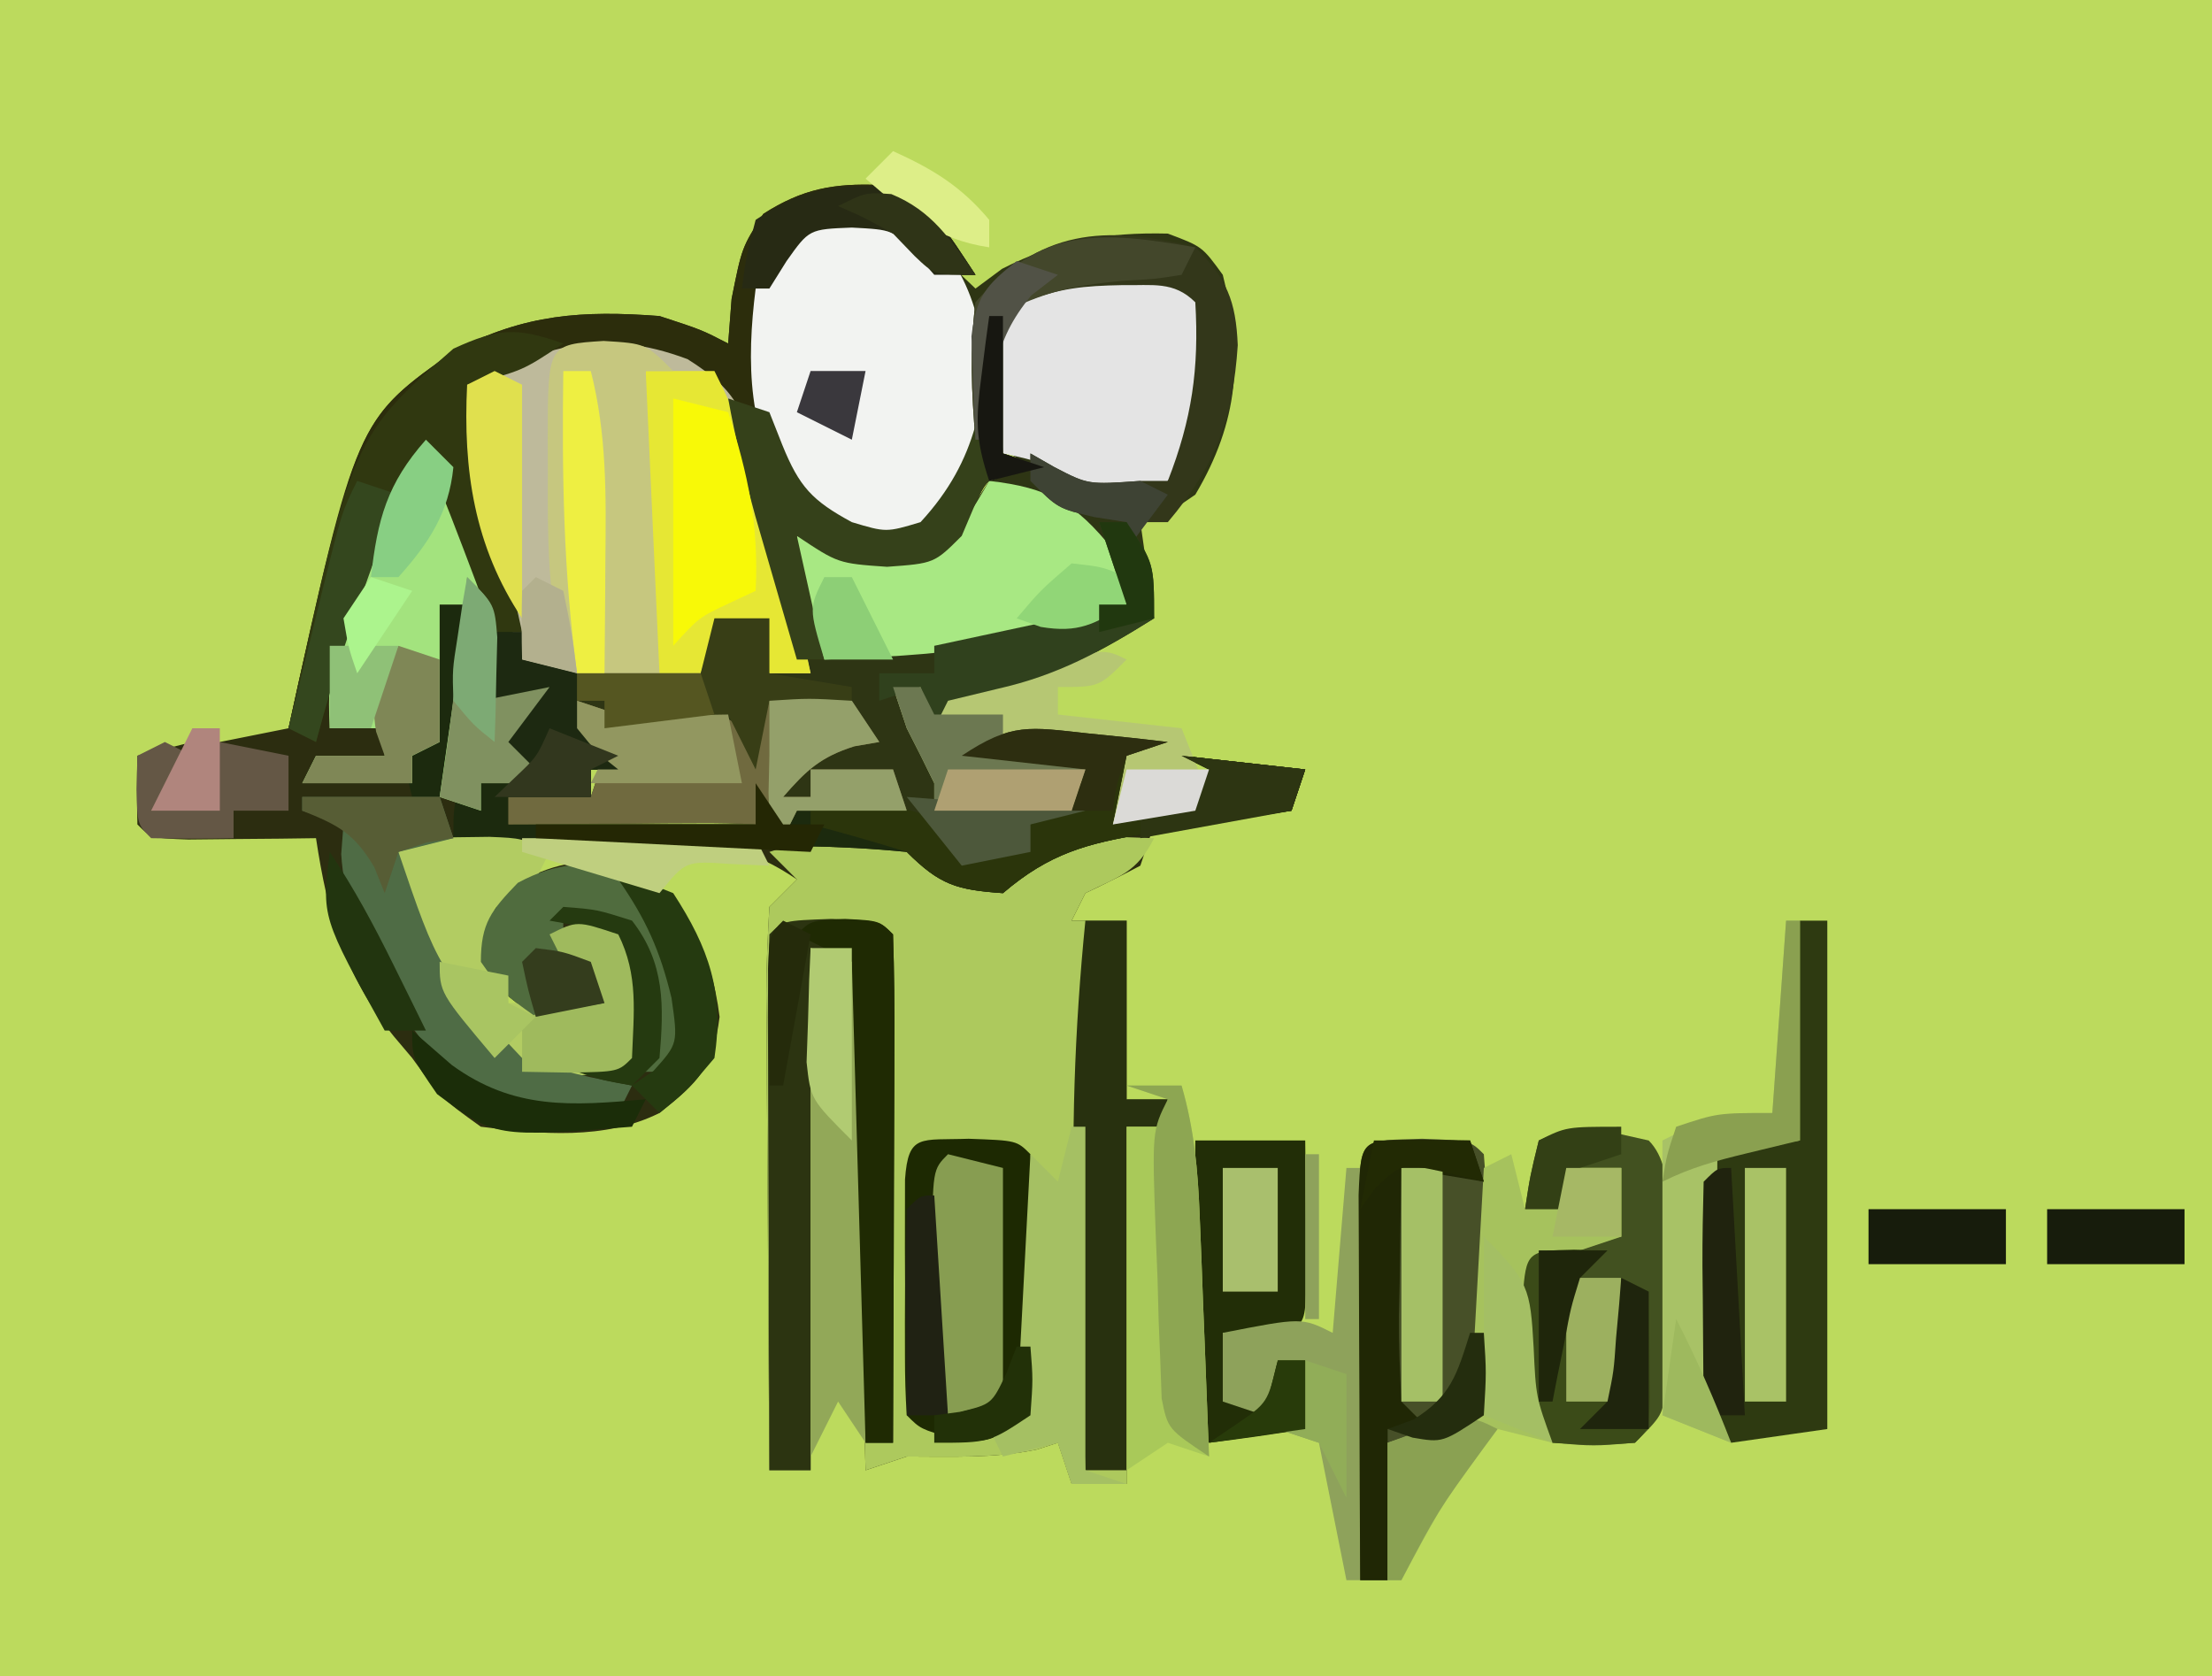 <svg id="svg" version="1.1" xmlns="http://www.w3.org/2000/svg" style="display: block;" viewBox="0 0 161 122"><path d="M0 0 C53.13 0 106.26 0 161 0 C161 40.26 161 80.52 161 122 C107.87 122 54.74 122 0 122 C0 81.74 0 41.48 0 0 Z " transform="translate(0,0)" style="fill: #BCDA5D;"/><path d="M0 0 C3.612 0.987 4.954 3.512 6.973 6.539 C5.983 6.539 4.993 6.539 3.973 6.539 C3.54 6.044 3.106 5.549 2.66 5.039 C0.967 3.258 0.967 3.258 -2.027 3.102 C-5.016 3.288 -5.016 3.288 -6.902 4.977 C-8.965 9.676 -8.554 14.519 -7.277 19.414 C-5.792 21.94 -4.606 23.139 -2.027 24.539 C0.473 25.289 0.473 25.289 2.973 24.539 C7.188 19.972 7.708 15.489 7.973 9.539 C8.303 9.539 8.633 9.539 8.973 9.539 C8.973 12.839 8.973 16.139 8.973 19.539 C9.963 19.869 10.953 20.199 11.973 20.539 C11.354 20.622 10.735 20.704 10.098 20.789 C7.809 21.339 7.809 21.339 6.848 23.477 C6.415 24.497 6.415 24.497 5.973 25.539 C3.973 27.539 3.973 27.539 0.535 27.789 C-3.027 27.539 -3.027 27.539 -6.027 25.539 C-5.367 28.509 -4.707 31.479 -4.027 34.539 C-4.687 34.539 -5.347 34.539 -6.027 34.539 C-6.426 33.128 -6.426 33.128 -6.832 31.688 C-7.185 30.442 -7.538 29.197 -7.902 27.914 C-8.25 26.684 -8.598 25.455 -8.957 24.188 C-10.324 17.863 -10.324 17.863 -14.09 13.102 C-19.52 12.062 -24.733 13.187 -30.027 14.539 C-29.739 15.731 -29.45 16.924 -29.152 18.152 C-28.777 19.719 -28.402 21.285 -28.027 22.852 C-27.837 23.637 -27.646 24.423 -27.449 25.232 C-27.179 26.368 -27.179 26.368 -26.902 27.527 C-26.735 28.224 -26.567 28.92 -26.395 29.638 C-26.027 31.539 -26.027 31.539 -26.027 34.539 C-24.707 34.869 -23.387 35.199 -22.027 35.539 C-22.027 36.859 -22.027 38.179 -22.027 39.539 C-20.611 41.29 -20.611 41.29 -19.027 42.539 C-19.687 42.539 -20.347 42.539 -21.027 42.539 C-21.027 43.199 -21.027 43.859 -21.027 44.539 C-23.007 44.539 -24.987 44.539 -27.027 44.539 C-27.027 45.199 -27.027 45.859 -27.027 46.539 C-21.087 46.539 -15.147 46.539 -9.027 46.539 C-8.697 45.549 -8.367 44.559 -8.027 43.539 C-7.697 44.529 -7.367 45.519 -7.027 46.539 C-6.697 46.209 -6.367 45.879 -6.027 45.539 C-4.066 45.336 -4.066 45.336 -1.652 45.289 C-0.861 45.263 -0.069 45.237 0.746 45.211 C3.478 45.614 4.146 46.557 5.973 48.539 C8.598 48.79 8.598 48.79 10.973 48.539 C10.973 47.879 10.973 47.219 10.973 46.539 C11.963 46.209 12.953 45.879 13.973 45.539 C14.303 44.549 14.633 43.559 14.973 42.539 C12.003 42.209 9.033 41.879 5.973 41.539 C9.617 39.11 10.902 39.456 15.16 39.914 C16.247 40.025 17.334 40.136 18.453 40.25 C19.7 40.393 19.7 40.393 20.973 40.539 C19.488 41.034 19.488 41.034 17.973 41.539 C17.643 43.189 17.313 44.839 16.973 46.539 C18.993 45.937 20.994 45.266 22.973 44.539 C23.468 43.549 23.468 43.549 23.973 42.539 C23.313 42.209 22.653 41.879 21.973 41.539 C24.943 41.869 27.913 42.199 30.973 42.539 C30.643 43.529 30.313 44.519 29.973 45.539 C25.023 46.034 25.023 46.034 19.973 46.539 C19.643 47.529 19.313 48.519 18.973 49.539 C17.656 50.238 16.322 50.906 14.973 51.539 C14.478 52.529 14.478 52.529 13.973 53.539 C15.293 53.539 16.613 53.539 17.973 53.539 C17.973 57.829 17.973 62.119 17.973 66.539 C18.963 66.539 19.953 66.539 20.973 66.539 C20.973 67.199 20.973 67.859 20.973 68.539 C19.983 68.539 18.993 68.539 17.973 68.539 C17.973 77.119 17.973 85.699 17.973 94.539 C16.653 94.539 15.333 94.539 13.973 94.539 C13.643 93.549 13.313 92.559 12.973 91.539 C12.457 91.704 11.941 91.869 11.41 92.039 C8.247 92.688 5.196 92.539 1.973 92.539 C0.983 92.869 -0.007 93.199 -1.027 93.539 C-1.357 81.329 -1.687 69.119 -2.027 56.539 C-3.017 56.209 -4.007 55.879 -5.027 55.539 C-5.027 68.079 -5.027 80.619 -5.027 93.539 C-6.017 93.539 -7.007 93.539 -8.027 93.539 C-8.077 87.737 -8.113 81.934 -8.137 76.132 C-8.147 74.157 -8.161 72.182 -8.178 70.207 C-8.202 67.372 -8.214 64.538 -8.223 61.703 C-8.233 60.817 -8.243 59.93 -8.254 59.017 C-8.254 56.856 -8.15 54.696 -8.027 52.539 C-7.367 51.879 -6.707 51.219 -6.027 50.539 C-9.521 48.21 -10.887 48.304 -15.008 48.344 C-16.171 48.35 -17.335 48.357 -18.533 48.363 C-19.748 48.38 -20.963 48.397 -22.215 48.414 C-24.055 48.428 -24.055 48.428 -25.932 48.441 C-28.964 48.465 -31.995 48.498 -35.027 48.539 C-34.415 50.143 -33.795 51.744 -33.172 53.344 C-32.655 54.682 -32.655 54.682 -32.128 56.046 C-30.629 59.441 -29.074 61.413 -26.027 63.539 C-22.317 63.957 -22.317 63.957 -19.027 63.539 C-18.758 58.889 -18.758 58.889 -20.027 54.539 C-21.347 54.539 -22.667 54.539 -24.027 54.539 C-23.037 55.199 -22.047 55.859 -21.027 56.539 C-20.697 57.529 -20.367 58.519 -20.027 59.539 C-22.277 60.289 -22.277 60.289 -25.027 60.539 C-27.402 58.852 -27.402 58.852 -29.027 56.539 C-29.027 53.729 -28.278 52.799 -26.34 50.789 C-23.293 49.142 -21.446 49.041 -18.027 49.539 C-14.086 52.604 -12.267 55.62 -11.652 60.539 C-12.114 64.231 -13.161 65.263 -16.027 67.539 C-19.992 69.522 -24.715 69.084 -29.027 68.539 C-31.902 66.477 -31.902 66.477 -34.027 63.539 C-34.687 62.76 -34.687 62.76 -35.359 61.965 C-38.968 57.504 -40.174 53.158 -41.027 47.539 C-42.309 47.556 -42.309 47.556 -43.617 47.574 C-44.722 47.583 -45.827 47.592 -46.965 47.602 C-48.067 47.613 -49.169 47.625 -50.305 47.637 C-53.027 47.539 -53.027 47.539 -54.027 46.539 C-54.068 44.873 -54.07 43.205 -54.027 41.539 C-52.047 41.044 -52.047 41.044 -50.027 40.539 C-51.017 42.189 -52.007 43.839 -53.027 45.539 C-51.047 45.044 -51.047 45.044 -49.027 44.539 C-48.697 43.219 -48.367 41.899 -48.027 40.539 C-45.552 40.044 -45.552 40.044 -43.027 39.539 C-42.797 38.488 -42.566 37.438 -42.328 36.355 C-37.896 16.956 -37.896 16.956 -30.902 12.039 C-25.833 9.394 -21.638 9.117 -16.027 9.539 C-12.965 10.539 -12.965 10.539 -11.027 11.539 C-10.945 10.467 -10.862 9.394 -10.777 8.289 C-10.027 4.539 -10.027 4.539 -8.465 2.102 C-5.639 0.29 -3.355 -0.138 0 0 Z M12.973 88.539 C13.973 90.539 13.973 90.539 13.973 90.539 Z " transform="translate(64.027,13.461)" style="fill: #2C2D10;"/><path d="M0 0 C4.253 0.851 6.006 2.654 9.125 5.625 C9.764 5.151 10.404 4.676 11.062 4.188 C15.059 2.148 18.649 1.516 23.125 1.625 C25.625 2.562 25.625 2.562 27.125 4.625 C28.634 10.56 28.294 15.284 25.125 20.625 C22.938 22.125 22.938 22.125 21.125 22.625 C21.62 26.09 21.62 26.09 22.125 29.625 C18.338 31.992 15.122 33.771 10.75 34.75 C9.554 35.039 8.357 35.328 7.125 35.625 C6.63 36.615 6.63 36.615 6.125 37.625 C5.795 36.635 5.465 35.645 5.125 34.625 C4.465 34.625 3.805 34.625 3.125 34.625 C4.88 37.807 4.88 37.807 7.125 40.625 C8.785 40.989 10.452 41.325 12.125 41.625 C12.125 41.955 12.125 42.285 12.125 42.625 C13.775 42.955 15.425 43.285 17.125 43.625 C15.145 44.12 15.145 44.12 13.125 44.625 C13.125 45.285 13.125 45.945 13.125 46.625 C10.812 47.312 10.812 47.312 8.125 47.625 C7.671 47.151 7.218 46.676 6.75 46.188 C4.65 44.168 3.305 44.145 0.438 43.938 C-0.371 43.872 -1.179 43.806 -2.012 43.738 C-2.627 43.701 -3.241 43.664 -3.875 43.625 C-4.205 44.285 -4.535 44.945 -4.875 45.625 C-5.535 45.295 -6.195 44.965 -6.875 44.625 C-8.25 44.542 -9.63 44.518 -11.008 44.527 C-11.813 44.531 -12.619 44.534 -13.449 44.537 C-14.291 44.545 -15.133 44.554 -16 44.562 C-17.274 44.569 -17.274 44.569 -18.574 44.576 C-20.675 44.588 -22.775 44.606 -24.875 44.625 C-24.875 43.965 -24.875 43.305 -24.875 42.625 C-22.895 42.625 -20.915 42.625 -18.875 42.625 C-18.545 41.635 -18.215 40.645 -17.875 39.625 C-18.865 38.965 -19.855 38.305 -20.875 37.625 C-20.545 36.305 -20.215 34.985 -19.875 33.625 C-21.195 33.295 -22.515 32.965 -23.875 32.625 C-24.552 30.42 -25.216 28.211 -25.875 26 C-26.246 24.77 -26.617 23.54 -27 22.273 C-27.812 18.887 -28.045 16.086 -27.875 12.625 C-23.335 10.446 -20.01 8.969 -14.875 9.625 C-11.05 11.051 -9.285 11.795 -7.449 15.516 C-7.01 17.179 -7.01 17.179 -6.562 18.875 C-6.252 20.029 -5.941 21.182 -5.621 22.371 C-4.834 25.805 -4.201 29.12 -3.875 32.625 C-3.545 32.295 -3.215 31.965 -2.875 31.625 C-2.977 29.711 -2.977 29.711 -3.312 27.562 C-3.498 26.263 -3.684 24.964 -3.875 23.625 C-2.885 23.955 -1.895 24.285 -0.875 24.625 C2.583 25.125 2.583 25.125 6.125 24.625 C8.414 22.264 8.414 22.264 10.125 19.625 C11.115 19.295 12.105 18.965 13.125 18.625 C12.135 17.965 11.145 17.305 10.125 16.625 C9.166 18.079 9.166 18.079 8.188 19.562 C6.125 22.625 6.125 22.625 5.125 23.625 C1.291 23.408 -1.16 23.17 -4.25 20.812 C-7.509 16.425 -7.543 10.913 -6.875 5.625 C-4.956 2.009 -4.012 0.872 0 0 Z " transform="translate(61.875,15.375)" style="fill: #2E3514;"/><path d="M0 0 C1.343 0.987 2.677 1.986 4 3 C7.37 2.759 8.588 2.412 11 0 C14.625 -0.125 14.625 -0.125 18 0 C16.736 2.528 15.472 2.764 13 4 C12.67 4.66 12.34 5.32 12 6 C13.32 6 14.64 6 16 6 C16 10.29 16 14.58 16 19 C16.99 19 17.98 19 19 19 C19 19.66 19 20.32 19 21 C18.01 21 17.02 21 16 21 C16 29.58 16 38.16 16 47 C14.68 47 13.36 47 12 47 C11.67 46.01 11.34 45.02 11 44 C10.227 44.248 10.227 44.248 9.438 44.5 C6.274 45.149 3.223 45 0 45 C-1.485 45.495 -1.485 45.495 -3 46 C-3.33 33.79 -3.66 21.58 -4 9 C-4.99 8.67 -5.98 8.34 -7 8 C-7 20.54 -7 33.08 -7 46 C-7.99 46 -8.98 46 -10 46 C-10.049 40.198 -10.086 34.395 -10.11 28.593 C-10.12 26.618 -10.134 24.643 -10.151 22.668 C-10.175 19.833 -10.186 16.999 -10.195 14.164 C-10.206 13.278 -10.216 12.391 -10.227 11.478 C-10.227 9.317 -10.123 7.157 -10 5 C-9.34 4.34 -8.68 3.68 -8 3 C-8.66 2.34 -9.32 1.68 -10 1 C-6.435 -0.188 -3.744 -0.263 0 0 Z M11 41 C12 43 12 43 12 43 Z " transform="translate(66,61)" style="fill: #ADC95D;"/><path d="M0 0 C3.612 0.987 4.954 3.512 6.973 6.539 C5.983 6.539 4.993 6.539 3.973 6.539 C3.54 6.044 3.106 5.549 2.66 5.039 C0.967 3.258 0.967 3.258 -2.027 3.102 C-5.016 3.288 -5.016 3.288 -6.902 4.977 C-8.965 9.676 -8.554 14.519 -7.277 19.414 C-5.792 21.94 -4.606 23.139 -2.027 24.539 C0.473 25.289 0.473 25.289 2.973 24.539 C7.188 19.972 7.708 15.489 7.973 9.539 C8.303 9.539 8.633 9.539 8.973 9.539 C8.973 12.839 8.973 16.139 8.973 19.539 C9.963 19.869 10.953 20.199 11.973 20.539 C11.045 20.663 11.045 20.663 10.098 20.789 C7.809 21.339 7.809 21.339 6.848 23.477 C6.415 24.497 6.415 24.497 5.973 25.539 C3.973 27.539 3.973 27.539 0.535 27.789 C-3.027 27.539 -3.027 27.539 -6.027 25.539 C-5.367 28.509 -4.707 31.479 -4.027 34.539 C-4.687 34.539 -5.347 34.539 -6.027 34.539 C-6.426 33.128 -6.426 33.128 -6.832 31.688 C-7.185 30.442 -7.538 29.197 -7.902 27.914 C-8.25 26.684 -8.598 25.455 -8.957 24.188 C-10.324 17.863 -10.324 17.863 -14.09 13.102 C-19.52 12.062 -24.733 13.187 -30.027 14.539 C-29.739 15.731 -29.45 16.924 -29.152 18.152 C-28.777 19.719 -28.402 21.285 -28.027 22.852 C-27.837 23.637 -27.646 24.423 -27.449 25.232 C-27.269 25.99 -27.088 26.747 -26.902 27.527 C-26.735 28.224 -26.567 28.92 -26.395 29.638 C-26.027 31.539 -26.027 31.539 -26.027 34.539 C-24.707 34.869 -23.387 35.199 -22.027 35.539 C-22.027 36.859 -22.027 38.179 -22.027 39.539 C-20.611 41.29 -20.611 41.29 -19.027 42.539 C-19.687 42.539 -20.347 42.539 -21.027 42.539 C-21.027 43.199 -21.027 43.859 -21.027 44.539 C-23.007 44.539 -24.987 44.539 -27.027 44.539 C-27.027 45.199 -27.027 45.859 -27.027 46.539 C-21.087 46.539 -15.147 46.539 -9.027 46.539 C-8.697 45.549 -8.367 44.559 -8.027 43.539 C-7.697 44.529 -7.367 45.519 -7.027 46.539 C-6.697 46.209 -6.367 45.879 -6.027 45.539 C-4.066 45.336 -4.066 45.336 -1.652 45.289 C-0.861 45.263 -0.069 45.237 0.746 45.211 C3.478 45.614 4.146 46.557 5.973 48.539 C8.598 48.79 8.598 48.79 10.973 48.539 C10.973 47.879 10.973 47.219 10.973 46.539 C11.963 46.209 12.953 45.879 13.973 45.539 C14.303 44.549 14.633 43.559 14.973 42.539 C12.003 42.209 9.033 41.879 5.973 41.539 C9.617 39.11 10.902 39.456 15.16 39.914 C16.247 40.025 17.334 40.136 18.453 40.25 C19.285 40.345 20.116 40.441 20.973 40.539 C19.983 40.869 18.993 41.199 17.973 41.539 C17.643 43.189 17.313 44.839 16.973 46.539 C18.993 45.937 20.994 45.266 22.973 44.539 C23.468 43.549 23.468 43.549 23.973 42.539 C23.313 42.209 22.653 41.879 21.973 41.539 C24.943 41.869 27.913 42.199 30.973 42.539 C30.643 43.529 30.313 44.519 29.973 45.539 C28.792 45.721 27.611 45.903 26.395 46.09 C24.837 46.343 23.28 46.597 21.723 46.852 C20.557 47.028 20.557 47.028 19.367 47.209 C15.067 47.926 12.359 48.643 8.973 51.539 C5.602 51.298 4.385 50.951 1.973 48.539 C-0.531 48.294 -2.933 48.166 -5.441 48.125 C-6.536 48.096 -6.536 48.096 -7.652 48.066 C-9.986 48.006 -12.319 47.96 -14.652 47.914 C-16.233 47.876 -17.814 47.837 -19.395 47.797 C-23.272 47.701 -27.149 47.617 -31.027 47.539 C-31.027 44.539 -31.027 44.539 -29.027 41.539 C-29.027 42.199 -29.027 42.859 -29.027 43.539 C-27.047 43.044 -27.047 43.044 -25.027 42.539 C-25.687 41.879 -26.347 41.219 -27.027 40.539 C-26.037 39.219 -25.047 37.899 -24.027 36.539 C-26.502 37.034 -26.502 37.034 -29.027 37.539 C-28.935 36.116 -28.935 36.116 -28.84 34.664 C-28.809 29.696 -30.452 25.201 -32.027 20.539 C-32.687 20.539 -33.347 20.539 -34.027 20.539 C-37.947 30.399 -37.947 30.399 -41.027 40.539 C-41.687 40.209 -42.347 39.879 -43.027 39.539 C-38.099 17.098 -38.099 17.098 -30.902 12.039 C-25.833 9.394 -21.638 9.117 -16.027 9.539 C-12.965 10.539 -12.965 10.539 -11.027 11.539 C-10.945 10.467 -10.862 9.394 -10.777 8.289 C-10.027 4.539 -10.027 4.539 -8.465 2.102 C-5.639 0.29 -3.355 -0.138 0 0 Z M-32.027 30.539 C-31.367 30.539 -30.707 30.539 -30.027 30.539 C-29.973 32.122 -29.934 33.706 -29.902 35.289 C-29.879 36.171 -29.856 37.053 -29.832 37.961 C-30.036 40.653 -30.662 42.238 -32.027 44.539 C-32.687 44.539 -33.347 44.539 -34.027 44.539 C-34.357 43.219 -34.687 41.899 -35.027 40.539 C-34.037 40.539 -33.047 40.539 -32.027 40.539 C-32.027 38.559 -32.027 36.579 -32.027 34.539 C-32.687 34.209 -33.347 33.879 -34.027 33.539 C-33.367 32.549 -32.707 31.559 -32.027 30.539 Z " transform="translate(64.027,13.461)" style="fill: #2C2D0C;"/><path d="M0 0 C3.721 2.345 4.124 3.852 5.207 8.051 C5.671 9.779 5.671 9.779 6.145 11.543 C6.413 12.639 6.681 13.734 6.957 14.863 C7.297 16.167 7.297 16.167 7.645 17.496 C8.105 19.279 8.535 21.07 8.957 22.863 C7.967 22.863 6.977 22.863 5.957 22.863 C5.297 21.873 4.637 20.883 3.957 19.863 C3.297 19.863 2.637 19.863 1.957 19.863 C1.627 20.853 1.297 21.843 0.957 22.863 C-0.835 22.89 -2.626 22.91 -4.418 22.926 C-5.416 22.937 -6.413 22.949 -7.441 22.961 C-10.043 22.863 -10.043 22.863 -12.043 21.863 C-12.841 19.665 -13.533 17.427 -14.168 15.176 C-14.698 13.345 -14.698 13.345 -15.238 11.477 C-15.985 8.124 -16.2 5.28 -16.043 1.863 C-10.286 -0.9 -6.27 -2.342 0 0 Z " transform="translate(50.043,26.137)" style="fill: #BEBA9B;"/><path d="M0 0 C3.669 0.807 5.477 1.809 7.984 4.574 C10.374 9.001 9.902 13.851 9.125 18.688 C7.562 22 7.562 22 5.125 23.688 C1.109 23.759 -1.045 23.321 -4.25 20.875 C-7.509 16.487 -7.543 10.976 -6.875 5.688 C-4.957 2.073 -3.985 0.953 0 0 Z " transform="translate(61.875,15.312)" style="fill: #F2F3F1;"/><path d="M0 0 C0.66 0 1.32 0 2 0 C2.054 1.583 2.093 3.166 2.125 4.75 C2.148 5.632 2.171 6.513 2.195 7.422 C1.991 10.114 1.366 11.699 0 14 C-0.66 14 -1.32 14 -2 14 C-2.33 12.68 -2.66 11.36 -3 10 C-2.01 10 -1.02 10 0 10 C0 8.02 0 6.04 0 4 C-0.66 3.67 -1.32 3.34 -2 3 C-1.34 2.01 -0.68 1.02 0 0 Z M4 2 C4.66 2 5.32 2 6 2 C6 2.66 6 3.32 6 4 C7.32 4.33 8.64 4.66 10 5 C10 6.32 10 7.64 10 9 C11.417 10.751 11.417 10.751 13 12 C12.34 12 11.68 12 11 12 C11 12.66 11 13.32 11 14 C9.02 14 7.04 14 5 14 C5 14.66 5 15.32 5 16 C10.94 16 16.88 16 23 16 C23.33 15.01 23.66 14.02 24 13 C24.33 13.99 24.66 14.98 25 16 C25.33 15.67 25.66 15.34 26 15 C27.961 14.797 27.961 14.797 30.375 14.75 C31.166 14.724 31.958 14.698 32.773 14.672 C35.505 15.074 36.173 16.018 38 18 C40.626 18.251 40.626 18.251 43 18 C43 17.34 43 16.68 43 16 C43.99 15.67 44.98 15.34 46 15 C46.33 14.01 46.66 13.02 47 12 C44.03 11.67 41.06 11.34 38 11 C41.644 8.571 42.929 8.917 47.188 9.375 C48.274 9.486 49.361 9.597 50.48 9.711 C51.312 9.806 52.143 9.902 53 10 C52.01 10.33 51.02 10.66 50 11 C49.67 12.65 49.34 14.3 49 16 C51.02 15.398 53.021 14.727 55 14 C55.33 13.34 55.66 12.68 56 12 C55.34 11.67 54.68 11.34 54 11 C56.97 11.33 59.94 11.66 63 12 C62.67 12.99 62.34 13.98 62 15 C60.819 15.182 59.638 15.364 58.422 15.551 C56.864 15.804 55.307 16.058 53.75 16.312 C52.973 16.43 52.195 16.548 51.395 16.67 C47.094 17.387 44.386 18.104 41 21 C37.63 20.759 36.412 20.412 34 18 C31.496 17.755 29.095 17.627 26.586 17.586 C25.856 17.567 25.127 17.547 24.375 17.527 C22.042 17.467 19.708 17.421 17.375 17.375 C15.794 17.337 14.214 17.298 12.633 17.258 C8.755 17.162 4.878 17.078 1 17 C1 14 1 14 3 11 C3 11.66 3 12.32 3 13 C4.32 12.67 5.64 12.34 7 12 C6.34 11.34 5.68 10.68 5 10 C5.99 8.68 6.98 7.36 8 6 C6.35 6.33 4.7 6.66 3 7 C3.33 5.35 3.66 3.7 4 2 Z " transform="translate(32,44)" style="fill: #1C2A0E;"/><path d="M0 0 C0.66 0 1.32 0 2 0 C2 12.21 2 24.42 2 37 C-1.465 37.495 -1.465 37.495 -5 38 C-7 36 -7 36 -7.243 34.045 C-7.239 33.266 -7.235 32.486 -7.23 31.684 C-7.229 30.837 -7.227 29.991 -7.225 29.119 C-7.212 28.234 -7.2 27.349 -7.188 26.438 C-7.187 25.549 -7.186 24.66 -7.186 23.744 C-7.14 17.14 -7.14 17.14 -6 16 C-4.02 16 -2.04 16 0 16 C0 10.72 0 5.44 0 0 Z " transform="translate(131,67)" style="fill: #2E3A11;"/><path d="M0 0 C3.5 0.125 3.5 0.125 4.5 1.125 C4.777 4.262 4.732 7.414 4.75 10.562 C4.771 11.447 4.791 12.332 4.812 13.244 C4.818 14.09 4.823 14.937 4.828 15.809 C4.842 16.977 4.842 16.977 4.856 18.17 C4.739 18.815 4.621 19.46 4.5 20.125 C1.5 22.125 1.5 22.125 -2.5 22.125 C-2.5 25.425 -2.5 28.725 -2.5 32.125 C-3.16 32.125 -3.82 32.125 -4.5 32.125 C-4.525 27.728 -4.543 23.332 -4.555 18.935 C-4.56 17.439 -4.567 15.942 -4.575 14.445 C-4.588 12.298 -4.593 10.151 -4.598 8.004 C-4.603 6.71 -4.608 5.417 -4.614 4.084 C-4.45 -0.185 -4.368 0.156 0 0 Z " transform="translate(103.5,82.875)" style="fill: #475028;"/><path d="M0 0 C3.932 3.932 4.908 10.218 5.188 15.625 C5.126 16.409 5.064 17.192 5 18 C6.32 18 7.64 18 9 18 C8.34 19.32 7.68 20.64 7 22 C7.66 22.99 8.32 23.98 9 25 C7.35 25 5.7 25 4 25 C4 25.66 4 26.32 4 27 C3.01 26.67 2.02 26.34 1 26 C1.667 21.333 2.333 16.667 3 12 C2.34 12 1.68 12 1 12 C1 13.32 1 14.64 1 16 C1 18 1 20 1 22 C0.34 22.33 -0.32 22.66 -1 23 C-1 23.66 -1 24.32 -1 25 C-3.64 25 -6.28 25 -9 25 C-8.67 24.34 -8.34 23.68 -8 23 C-6.35 23 -4.7 23 -3 23 C-3 22.34 -3 21.68 -3 21 C-4.32 21 -5.64 21 -7 21 C-7.278 16.173 -6.409 12.727 -4.625 8.25 C-4.184 7.121 -3.743 5.992 -3.289 4.828 C-2 2 -2 2 0 0 Z " transform="translate(31,32)" style="fill: #A3E37E;"/><path d="M0 0 C3.5 0.125 3.5 0.125 4.5 1.125 C4.589 3.864 4.615 6.578 4.598 9.316 C4.596 10.136 4.595 10.956 4.593 11.801 C4.588 14.43 4.575 17.059 4.562 19.688 C4.557 21.465 4.553 23.243 4.549 25.021 C4.538 29.389 4.521 33.757 4.5 38.125 C3.84 38.125 3.18 38.125 2.5 38.125 C2.005 20.8 2.005 20.8 1.5 3.125 C0.51 2.795 -0.48 2.465 -1.5 2.125 C-1.5 14.665 -1.5 27.205 -1.5 40.125 C-2.49 40.125 -3.48 40.125 -4.5 40.125 C-4.525 34.589 -4.543 29.053 -4.555 23.517 C-4.56 21.633 -4.567 19.748 -4.575 17.863 C-4.588 15.16 -4.593 12.457 -4.598 9.754 C-4.603 8.906 -4.608 8.058 -4.613 7.184 C-4.613 5.164 -4.562 3.144 -4.5 1.125 C-3.5 0.125 -3.5 0.125 0 0 Z " transform="translate(60.5,66.875)" style="fill: #2C3411;"/><path d="M0 0 C2 2 2 2 2.312 5.25 C1.973 9.326 1.281 11.618 -1 15 C-3.688 16.375 -3.688 16.375 -6 17 C-6.412 16.526 -6.825 16.051 -7.25 15.562 C-9.2 13.821 -10.489 13.534 -13 13 C-13.609 5.085 -13.609 5.085 -11.562 1.438 C-7.842 -0.65 -4.182 -0.694 0 0 Z " transform="translate(86,20)" style="fill: #E4E4E4;"/><path d="M0 0 C3.5 0.125 3.5 0.125 4.5 1.125 C4.777 4.262 4.732 7.414 4.75 10.562 C4.771 11.447 4.791 12.332 4.812 13.244 C4.818 14.09 4.823 14.937 4.828 15.809 C4.842 16.977 4.842 16.977 4.856 18.17 C4.739 18.815 4.621 19.46 4.5 20.125 C1.5 22.125 1.5 22.125 -1.125 21.812 C-3.5 21.125 -3.5 21.125 -4.5 20.125 C-4.599 18.722 -4.631 17.313 -4.633 15.906 C-4.634 15.057 -4.635 14.207 -4.637 13.332 C-4.633 12.439 -4.629 11.545 -4.625 10.625 C-4.629 9.732 -4.633 8.838 -4.637 7.918 C-4.635 7.068 -4.634 6.219 -4.633 5.344 C-4.632 4.559 -4.631 3.775 -4.629 2.967 C-4.392 -0.413 -3.497 0.125 0 0 Z " transform="translate(70.5,82.875)" style="fill: #1D2902;"/><path d="M0 0 C2.24 2.24 1.185 7.429 1.188 10.438 C1.2 11.322 1.212 12.207 1.225 13.119 C1.228 14.389 1.228 14.389 1.23 15.684 C1.235 16.463 1.239 17.242 1.243 18.045 C1 20 1 20 -1 22 C-4 22.25 -4 22.25 -7 22 C-9 20 -9 20 -9.266 17.469 C-9.26 16.489 -9.255 15.509 -9.25 14.5 C-9.255 13.52 -9.26 12.541 -9.266 11.531 C-9 9 -9 9 -7 7 C-4.375 6.875 -4.375 6.875 -2 7 C-2 5.35 -2 3.7 -2 2 C-3.32 2 -4.64 2 -6 2 C-6 2.99 -6 3.98 -6 5 C-6.99 5 -7.98 5 -9 5 C-8.625 2.562 -8.625 2.562 -8 0 C-5.118 -1.441 -3.082 -0.656 0 0 Z " transform="translate(120,83)" style="fill: #425120;"/><path d="M0 0 C4.299 0.478 6.294 1.617 9 5 C9.377 6.322 9.718 7.655 10 9 C2.791 12.316 -4.129 12.679 -12 13 C-14 7.375 -14 7.375 -14 4 C-13.01 4.33 -12.02 4.66 -11 5 C-7.542 5.5 -7.542 5.5 -4 5 C-1.528 2.642 -1.528 2.642 0 0 Z " transform="translate(72,35)" style="fill: #A8E883;"/><path d="M0 0 C1.65 0 3.3 0 5 0 C8.605 7.081 10.416 14.238 12 22 C11.01 22 10.02 22 9 22 C8.34 21.01 7.68 20.02 7 19 C6.34 19 5.68 19 5 19 C4.67 19.99 4.34 20.98 4 22 C3.01 22 2.02 22 1 22 C0.168 16.961 -0.108 12.187 -0.062 7.062 C-0.058 6.379 -0.053 5.695 -0.049 4.99 C-0.037 3.327 -0.019 1.663 0 0 Z " transform="translate(47,27)" style="fill: #E6E734;"/><path d="M0 0 C0.99 0.33 1.98 0.66 3 1 C4.354 1.019 5.709 0.996 7.062 0.938 C11 1 11 1 13 3 C13.33 2.01 13.66 1.02 14 0 C16.875 -0.188 16.875 -0.188 20 0 C20.66 0.99 21.32 1.98 22 3 C21.103 3.155 21.103 3.155 20.188 3.312 C17.718 4.089 16.677 5.071 15 7 C15.66 7 16.32 7 17 7 C17 6.34 17 5.68 17 5 C18.98 5 20.96 5 23 5 C23.33 5.99 23.66 6.98 24 8 C21.36 8 18.72 8 16 8 C15.67 8.66 15.34 9.32 15 10 C14.34 9.67 13.68 9.34 13 9 C11.625 8.917 10.245 8.893 8.867 8.902 C8.062 8.906 7.256 8.909 6.426 8.912 C5.163 8.925 5.163 8.925 3.875 8.938 C2.601 8.944 2.601 8.944 1.301 8.951 C-0.8 8.963 -2.9 8.981 -5 9 C-5 8.34 -5 7.68 -5 7 C-3.02 7 -1.04 7 1 7 C1.33 6.01 1.66 5.02 2 4 C1.01 3.34 0.02 2.68 -1 2 C-0.67 1.34 -0.34 0.68 0 0 Z " transform="translate(42,51)" style="fill: #706A3F;"/><path d="M0 0 C1.625 -0.027 3.25 -0.046 4.875 -0.062 C5.78 -0.074 6.685 -0.086 7.617 -0.098 C10 0 10 0 12 1 C11.34 2.32 10.68 3.64 10 5 C9.34 5 8.68 5 8 5 C8.33 7.31 8.66 9.62 9 12 C11.31 12 13.62 12 16 12 C15.34 11.67 14.68 11.34 14 11 C13.333 9.667 12.667 8.333 12 7 C13.32 6.67 14.64 6.34 16 6 C18.438 9.657 18.239 11.69 18 16 C17 17 17 17 13.75 17.312 C9.283 16.94 8.019 16.264 5 13 C2.457 8.898 0.604 4.829 0 0 Z " transform="translate(28,61)" style="fill: #B2CC62;"/><path d="M0 0 C2.64 0 5.28 0 8 0 C8.027 2.146 8.046 4.292 8.062 6.438 C8.074 7.632 8.086 8.827 8.098 10.059 C8 13 8 13 7 14 C5.334 14.041 3.666 14.043 2 14 C2.33 15.65 2.66 17.3 3 19 C3.66 19 4.32 19 5 19 C5.33 18.01 5.66 17.02 6 16 C6.66 16 7.32 16 8 16 C8 17.65 8 19.3 8 21 C5.674 21.381 3.339 21.713 1 22 C0 21 0 21 -0.114 18.959 C-0.108 18.084 -0.103 17.21 -0.098 16.309 C-0.094 15.364 -0.091 14.42 -0.088 13.447 C-0.08 12.454 -0.071 11.461 -0.062 10.438 C-0.058 9.44 -0.053 8.443 -0.049 7.416 C-0.037 4.944 -0.021 2.472 0 0 Z " transform="translate(87,83)" style="fill: #222E07;"/><path d="M0 0 C1.32 0.33 2.64 0.66 4 1 C4 12.55 4 24.1 4 36 C3.34 35.01 2.68 34.02 2 33 C1.34 34.32 0.68 35.64 0 37 C0 24.79 0 12.58 0 0 Z " transform="translate(59,69)" style="fill: #92A858;"/><path d="M0 0 C0.99 0 1.98 0 3 0 C3 4.29 3 8.58 3 13 C3.99 13 4.98 13 6 13 C6 13.66 6 14.32 6 15 C5.01 15 4.02 15 3 15 C3 23.25 3 31.5 3 40 C2.01 40 1.02 40 0 40 C-0.2 35.771 -0.383 31.542 -0.562 27.312 C-0.619 26.134 -0.675 24.955 -0.732 23.74 C-1.061 15.743 -0.797 7.964 0 0 Z " transform="translate(79,67)" style="fill: #28310F;"/><path d="M0 0 C0.33 1.32 0.66 2.64 1 4 C1.99 4 2.98 4 4 4 C4 3.01 4 2.02 4 1 C5.32 1 6.64 1 8 1 C8 2.65 8 4.3 8 6 C6.02 6.66 4.04 7.32 2 8 C1.973 9.792 1.954 11.583 1.938 13.375 C1.926 14.373 1.914 15.37 1.902 16.398 C1.82 18.984 1.82 18.984 3 21 C1.68 20.67 0.36 20.34 -1 20 C-4.913 25.248 -4.913 25.248 -8 31 C-8.33 31 -8.66 31 -9 31 C-9 27.7 -9 24.4 -9 21 C-7.02 20.34 -5.04 19.68 -3 19 C-2.505 10.09 -2.505 10.09 -2 1 C-1.34 0.67 -0.68 0.34 0 0 Z " transform="translate(110,84)" style="fill: #A6C25D;"/><path d="M0 0 C1.32 0 2.64 0 4 0 C4.917 3.171 5.188 6.128 5.316 9.422 C5.358 10.447 5.4 11.471 5.443 12.527 C5.483 13.591 5.522 14.654 5.562 15.75 C5.606 16.829 5.649 17.908 5.693 19.02 C5.799 21.68 5.901 24.34 6 27 C5.01 26.67 4.02 26.34 3 26 C1.515 26.99 1.515 26.99 0 28 C0 19.75 0 11.5 0 3 C0.99 3 1.98 3 3 3 C3 2.34 3 1.68 3 1 C2.01 0.67 1.02 0.34 0 0 Z " transform="translate(82,79)" style="fill: #A9C959;"/><path d="M0 0 C-2 2 -2 2 -5 2 C-5 2.66 -5 3.32 -5 4 C-2.03 4.33 0.94 4.66 4 5 C4.66 6.65 5.32 8.3 6 10 C3.69 10.66 1.38 11.32 -1 12 C-0.67 10.35 -0.34 8.7 0 7 C-0.99 7 -1.98 7 -3 7 C-2.67 7.66 -2.34 8.32 -2 9 C-2.66 9 -3.32 9 -4 9 C-4 9.66 -4 10.32 -4 11 C-7.3 11 -10.6 11 -14 11 C-14 10.34 -14 9.68 -14 9 C-14.649 7.658 -15.317 6.325 -16 5 C-16.33 4.01 -16.66 3.02 -17 2 C-16 2 -15 2 -14 2 C-12.539 1.7 -11.081 1.385 -9.625 1.062 C-8.834 0.888 -8.042 0.714 -7.227 0.535 C-1.623 -0.812 -1.623 -0.812 0 0 Z " transform="translate(82,48)" style="fill: #B6C773;"/><path d="M0 0 C-3 2 -3 2 -7 3 C-5.68 8.94 -4.36 14.88 -3 21 C-3.66 21 -4.32 21 -5 21 C-5.681 19.175 -5.681 19.175 -6.375 17.312 C-7.545 14.192 -8.746 11.088 -10 8 C-14.269 14.302 -15.992 21.741 -18 29 C-18.66 28.67 -19.32 28.34 -20 28 C-15.344 6.801 -15.344 6.801 -8 0.375 C-4.699 -1.138 -3.375 -1.191 0 0 Z " transform="translate(41,25)" style="fill: #303810;"/><path d="M0 0 C3.062 0.188 3.062 0.188 5.062 2.188 C4.402 2.188 3.743 2.188 3.062 2.188 C3.393 9.447 3.723 16.707 4.062 24.188 C2.743 24.188 1.423 24.188 0.062 24.188 C-0.268 16.927 -0.598 9.668 -0.938 2.188 C-1.597 2.188 -2.257 2.188 -2.938 2.188 C-2.607 9.117 -2.277 16.047 -1.938 23.188 C-2.268 23.188 -2.598 23.188 -2.938 23.188 C-4.097 18.587 -4.086 14.147 -4.062 9.438 C-4.066 8.658 -4.07 7.878 -4.074 7.074 C-4.062 0.259 -4.062 0.259 0 0 Z " transform="translate(43.938,24.812)" style="fill: #C6C77F;"/><path d="M0 0 C3.3 0 6.6 0 10 0 C10.33 0.99 10.66 1.98 11 3 C9.68 3.33 8.36 3.66 7 4 C9.905 12.557 9.905 12.557 16 19 C18.677 19.942 21.193 20.477 24 21 C23.67 21.66 23.34 22.32 23 23 C18.329 23.403 15.976 23.566 11.875 21.188 C7.431 16.926 3.194 10.357 2.836 4.156 C2.89 3.445 2.944 2.733 3 2 C2.01 1.67 1.02 1.34 0 1 C0 0.67 0 0.34 0 0 Z " transform="translate(22,58)" style="fill: #4F6C45;"/><path d="M0 0 C1.63 0.166 1.63 0.166 3.293 0.336 C4.124 0.431 4.956 0.527 5.812 0.625 C4.822 0.955 3.833 1.285 2.812 1.625 C2.482 3.275 2.152 4.925 1.812 6.625 C3.833 6.023 5.834 5.352 7.812 4.625 C8.143 3.965 8.473 3.305 8.812 2.625 C8.152 2.295 7.492 1.965 6.812 1.625 C9.783 1.955 12.752 2.285 15.812 2.625 C15.482 3.615 15.152 4.605 14.812 5.625 C13.632 5.807 12.451 5.989 11.234 6.176 C9.677 6.429 8.12 6.683 6.562 6.938 C5.397 7.114 5.397 7.114 4.207 7.295 C-0.093 8.012 -2.801 8.729 -6.188 11.625 C-9.558 11.384 -10.775 11.037 -13.188 8.625 C-15.505 7.906 -17.838 7.234 -20.188 6.625 C-20.188 6.295 -20.188 5.965 -20.188 5.625 C-12.607 5.252 -12.607 5.252 -10.5 7.125 C-10.067 7.62 -9.634 8.115 -9.188 8.625 C-6.562 8.876 -6.562 8.876 -4.188 8.625 C-4.188 7.965 -4.188 7.305 -4.188 6.625 C-3.197 6.295 -2.208 5.965 -1.188 5.625 C-0.858 4.635 -0.527 3.645 -0.188 2.625 C-3.158 2.295 -6.128 1.965 -9.188 1.625 C-5.543 -0.804 -4.258 -0.458 0 0 Z " transform="translate(79.188,53.375)" style="fill: #2B350B;"/><path d="M0 0 C2.295 2.295 2.953 3.882 3.09 7.121 C2.738 12.465 1.457 15.915 -2 20 C-2.66 20 -3.32 20 -4 20 C-4.33 20.66 -4.66 21.32 -5 22 C-5 21.34 -5 20.68 -5 20 C-5.784 19.876 -6.567 19.753 -7.375 19.625 C-10 19 -10 19 -12 17 C-12 16.34 -12 15.68 -12 15 C-11.422 15.33 -10.845 15.66 -10.25 16 C-7.801 17.271 -7.801 17.271 -4 17 C-3.34 17 -2.68 17 -2 17 C-0.246 12.505 0.284 8.822 0 4 C-1.57 2.43 -3.142 2.793 -5.312 2.75 C-8.108 2.803 -9.885 2.954 -12.5 4 C-14.854 7.138 -14.746 10.121 -15 14 C-15.33 14 -15.66 14 -16 14 C-16.29 10.619 -16.429 7.372 -16 4 C-11.366 -1.277 -6.617 -1.684 0 0 Z " transform="translate(87,18)" style="fill: #33371A;"/><path d="M0 0 C0.33 0 0.66 0 1 0 C1 5.28 1 10.56 1 16 C-0.98 16.33 -2.96 16.66 -5 17 C-5.029 20.125 -5.047 23.25 -5.062 26.375 C-5.071 27.264 -5.079 28.154 -5.088 29.07 C-5.091 29.921 -5.094 30.772 -5.098 31.648 C-5.103 32.434 -5.108 33.219 -5.114 34.029 C-5.126 36.078 -5.126 36.078 -4 38 C-5.65 37.34 -7.3 36.68 -9 36 C-9 29.4 -9 22.8 -9 16 C-5 14 -5 14 -1 14 C-0.67 9.38 -0.34 4.76 0 0 Z " transform="translate(130,67)" style="fill: #A8C266;"/><path d="M0 0 C0.33 0 0.66 0 1 0 C1 3.96 1 7.92 1 12 C0.67 12 0.34 12 0 12 C0 8.04 0 4.08 0 0 Z M3 1 C3.33 1 3.66 1 4 1 C4 10.9 4 20.8 4 31 C3.67 31 3.34 31 3 31 C2.34 27.7 1.68 24.4 1 21 C0.01 20.67 -0.98 20.34 -2 20 C-1.34 20 -0.68 20 0 20 C0 18.35 0 16.7 0 15 C-0.66 15 -1.32 15 -2 15 C-2.33 16.32 -2.66 17.64 -3 19 C-3.99 18.67 -4.98 18.34 -6 18 C-6 16.35 -6 14.7 -6 13 C-0.25 11.875 -0.25 11.875 2 13 C2.33 9.04 2.66 5.08 3 1 Z " transform="translate(95,84)" style="fill: #8EA25B;"/><path d="M0 0 C1.98 0.495 1.98 0.495 4 1 C4 6.61 4 12.22 4 18 C2.68 18.33 1.36 18.66 0 19 C-1.886 17.114 -1.132 14.422 -1.137 11.918 C-1.133 11.12 -1.129 10.322 -1.125 9.5 C-1.129 8.702 -1.133 7.904 -1.137 7.082 C-1.127 1.127 -1.127 1.127 0 0 Z " transform="translate(69,84)" style="fill: #879D51;"/><path d="M0 0 C0.33 0 0.66 0 1 0 C1 3.3 1 6.6 1 10 C1.99 10.33 2.98 10.66 4 11 C3.072 11.124 3.072 11.124 2.125 11.25 C-0.164 11.799 -0.164 11.799 -1.125 13.938 C-1.558 14.958 -1.558 14.958 -2 16 C-4 18 -4 18 -7.438 18.25 C-11 18 -11 18 -14 16 C-13.34 18.97 -12.68 21.94 -12 25 C-12.66 25 -13.32 25 -14 25 C-14.648 22.772 -15.294 20.542 -15.938 18.312 C-16.297 17.071 -16.657 15.83 -17.027 14.551 C-17.807 11.704 -18.473 8.902 -19 6 C-18.01 6.33 -17.02 6.66 -16 7 C-15.691 7.784 -15.381 8.568 -15.062 9.375 C-13.824 12.434 -12.881 13.436 -10 15 C-7.5 15.75 -7.5 15.75 -5 15 C-0.785 10.433 -0.264 5.95 0 0 Z " transform="translate(72,23)" style="fill: #35411A;"/><path d="M0 0 C0.33 0 0.66 0 1 0 C1 8.25 1 16.5 1 25 C1.99 25.33 2.98 25.66 4 26 C2.68 26 1.36 26 0 26 C-0.33 25.01 -0.66 24.02 -1 23 C-2.32 23.33 -3.64 23.66 -5 24 C-5.33 23.34 -5.66 22.68 -6 22 C-5.34 21.67 -4.68 21.34 -4 21 C-3.67 14.73 -3.34 8.46 -3 2 C-2.34 2.66 -1.68 3.32 -1 4 C-0.67 2.68 -0.34 1.36 0 0 Z M-1 20 C0 22 0 22 0 22 Z " transform="translate(78,82)" style="fill: #A5C063;"/><path d="M0 0 C0.667 1.333 1.333 2.667 2 4 C2.392 4.598 2.784 5.196 3.188 5.812 C4.385 9.037 3.638 11.685 3 15 C2.01 15 1.02 15 0 15 C0.33 14.67 0.66 14.34 1 14 C0.911 12.475 0.755 10.953 0.562 9.438 C0.461 8.611 0.359 7.785 0.254 6.934 C0.17 6.296 0.086 5.657 0 5 C-1.65 4.67 -3.3 4.34 -5 4 C-5 4.66 -5 5.32 -5 6 C-4.34 6.33 -3.68 6.66 -3 7 C-2.67 7.99 -2.34 8.98 -2 10 C-4.25 10.75 -4.25 10.75 -7 11 C-9.375 9.312 -9.375 9.312 -11 7 C-11 4.19 -10.251 3.26 -8.312 1.25 C-5.396 -0.327 -3.267 -0.223 0 0 Z " transform="translate(46,63)" style="fill: #506C3E;"/><path d="M0 0 C2.5 0.125 2.5 0.125 3.5 1.125 C3.589 3.864 3.615 6.578 3.598 9.316 C3.596 10.136 3.595 10.956 3.593 11.801 C3.588 14.43 3.575 17.059 3.562 19.688 C3.557 21.465 3.553 23.243 3.549 25.021 C3.538 29.389 3.521 33.757 3.5 38.125 C2.84 38.125 2.18 38.125 1.5 38.125 C1.005 20.8 1.005 20.8 0.5 3.125 C-0.82 2.465 -2.14 1.805 -3.5 1.125 C-2.5 0.125 -2.5 0.125 0 0 Z " transform="translate(61.5,66.875)" style="fill: #1F2A03;"/><path d="M0 0 C1.134 0.021 2.269 0.041 3.438 0.062 C3.768 1.052 4.098 2.042 4.438 3.062 C1.468 2.567 1.468 2.567 -1.562 2.062 C-1.616 4.854 -1.656 7.645 -1.688 10.438 C-1.704 11.232 -1.721 12.026 -1.738 12.844 C-1.756 14.917 -1.666 16.991 -1.562 19.062 C-0.902 19.723 -0.242 20.383 0.438 21.062 C-0.552 21.062 -1.542 21.062 -2.562 21.062 C-2.562 24.692 -2.562 28.323 -2.562 32.062 C-3.223 32.062 -3.882 32.062 -4.562 32.062 C-4.587 27.666 -4.605 23.269 -4.617 18.873 C-4.622 17.376 -4.629 15.879 -4.638 14.383 C-4.65 12.236 -4.656 10.089 -4.66 7.941 C-4.665 6.648 -4.671 5.354 -4.676 4.022 C-4.511 -0.283 -4.418 0.078 0 0 Z " transform="translate(103.562,82.938)" style="fill: #202705;"/><path d="M0 0 C1.32 0 2.64 0 4 0 C4 1.32 4 2.64 4 4 C6.97 4.495 6.97 4.495 10 5 C10 5.33 10 5.66 10 6 C8.02 6 6.04 6 4 6 C3.67 7.65 3.34 9.3 3 11 C2.34 9.68 1.68 8.36 1 7 C-3.455 7.495 -3.455 7.495 -8 8 C-8 7.34 -8 6.68 -8 6 C-8.66 6 -9.32 6 -10 6 C-10 5.34 -10 4.68 -10 4 C-7.03 4 -4.06 4 -1 4 C-0.67 2.68 -0.34 1.36 0 0 Z " transform="translate(52,45)" style="fill: #383E16;"/><path d="M0 0 C1.32 0.33 2.64 0.66 4 1 C5.452 5.537 6.235 9.181 6 14 C5.381 14.289 4.763 14.578 4.125 14.875 C1.867 15.937 1.867 15.937 0 18 C0 12.06 0 6.12 0 0 Z " transform="translate(49,29)" style="fill: #F8F907;"/><path d="M0 0 C1.207 0.031 1.207 0.031 2.438 0.062 C1.778 0.723 1.117 1.383 0.438 2.062 C0.195 4.273 0.195 4.273 0.312 6.688 C0.331 7.505 0.349 8.322 0.367 9.164 C0.39 9.791 0.414 10.417 0.438 11.062 C1.097 11.062 1.758 11.062 2.438 11.062 C2.768 8.092 3.098 5.122 3.438 2.062 C4.098 2.393 4.758 2.723 5.438 3.062 C5.464 4.708 5.484 6.354 5.5 8 C5.512 8.917 5.523 9.833 5.535 10.777 C5.438 13.062 5.438 13.062 4.438 14.062 C1.5 14.25 1.5 14.25 -1.562 14.062 C-3.562 12.062 -3.562 12.062 -3.793 9.496 C-3.779 8.507 -3.765 7.519 -3.75 6.5 C-3.744 5.509 -3.737 4.517 -3.73 3.496 C-3.499 0.142 -3.378 0.082 0 0 Z " transform="translate(114.562,90.938)" style="fill: #3B4B18;"/><path d="M0 0 C1.812 0.125 1.812 0.125 4 1 C6.608 5.005 7.725 8.238 7 13 C5 15.375 5 15.375 3 17 C2.34 16.34 1.68 15.68 1 15 C1.516 14.649 2.031 14.299 2.562 13.938 C4.35 11.95 4.35 11.95 3.875 8.625 C3.041 5.171 2.016 2.893 0 0 Z M-4 2 C-1.562 2.188 -1.562 2.188 1 3 C3.408 6.096 3.331 9.19 3 13 C2.34 13.66 1.68 14.32 1 15 C-1.125 14.625 -1.125 14.625 -3 14 C-2.01 13.67 -1.02 13.34 0 13 C0.269 8.349 0.269 8.349 -1 4 C-3.025 3.348 -3.025 3.348 -5 3 C-4.67 2.67 -4.34 2.34 -4 2 Z " transform="translate(45,64)" style="fill: #253A10;"/><path d="M0 0 C0.66 0 1.32 0 2 0 C4 3 4 3 4 7 C0.213 9.367 -3.003 11.146 -7.375 12.125 C-8.571 12.414 -9.768 12.703 -11 13 C-11.33 13.66 -11.66 14.32 -12 15 C-12.33 14.01 -12.66 13.02 -13 12 C-13.99 12.33 -14.98 12.66 -16 13 C-16 12.34 -16 11.68 -16 11 C-14.68 11 -13.36 11 -12 11 C-12 10.34 -12 9.68 -12 9 C-5.07 7.515 -5.07 7.515 2 6 C1.34 4.02 0.68 2.04 0 0 Z M-20 10 C-16 11 -16 11 -16 11 Z " transform="translate(80,38)" style="fill: #30411D;"/><path d="M0 0 C2 2 2 2 2.125 5.125 C2.084 6.074 2.042 7.022 2 8 C3.32 8 4.64 8 6 8 C5.34 9.32 4.68 10.64 4 12 C4.99 13.485 4.99 13.485 6 15 C4.35 15 2.7 15 1 15 C1 15.66 1 16.32 1 17 C0.01 16.67 -0.98 16.34 -2 16 C-1.856 15.031 -1.711 14.061 -1.562 13.062 C-0.94 8.719 -0.465 4.362 0 0 Z " transform="translate(34,42)" style="fill: #809160;"/><path d="M0 0 C1.491 2.982 1.119 5.716 1 9 C0 10 0 10 -3.562 10.062 C-4.697 10.042 -5.831 10.021 -7 10 C-7 8.68 -7 7.36 -7 6 C-5.02 5.67 -3.04 5.34 -1 5 C-1.66 4.67 -2.32 4.34 -3 4 C-3.667 2.667 -4.333 1.333 -5 0 C-3 -1 -3 -1 0 0 Z " transform="translate(45,68)" style="fill: #9FBA5D;"/><path d="M0 0 C1.32 0 2.64 0 4 0 C4.917 3.171 5.188 6.128 5.316 9.422 C5.358 10.447 5.4 11.471 5.443 12.527 C5.483 13.591 5.522 14.654 5.562 15.75 C5.606 16.829 5.649 17.908 5.693 19.02 C5.799 21.68 5.901 24.34 6 27 C3 25 3 25 2.552 22.785 C2.519 21.887 2.487 20.988 2.453 20.062 C2.413 19.085 2.373 18.108 2.332 17.102 C2.305 16.078 2.278 15.055 2.25 14 C2.207 12.976 2.165 11.953 2.121 10.898 C1.85 3.299 1.85 3.299 3 1 C2.01 0.67 1.02 0.34 0 0 Z " transform="translate(82,79)" style="fill: #8DA652;"/><path d="M0 0 C0.99 0.33 1.98 0.66 3 1 C4.394 1.067 5.792 1.085 7.188 1.062 C8.446 1.042 9.704 1.021 11 1 C11.33 2.65 11.66 4.3 12 6 C8.37 6 4.74 6 1 6 C1.33 5.34 1.66 4.68 2 4 C1.01 3.34 0.02 2.68 -1 2 C-0.67 1.34 -0.34 0.68 0 0 Z " transform="translate(42,51)" style="fill: #929760;"/><path d="M0 0 C0.66 0 1.32 0 2 0 C2.33 0.66 2.66 1.32 3 2 C4.65 2 6.3 2 8 2 C8 2.66 8 3.32 8 4 C10.31 4.66 12.62 5.32 15 6 C14.01 6.495 14.01 6.495 13 7 C13 7.66 13 8.32 13 9 C9.7 9 6.4 9 3 9 C3 8.34 3 7.68 3 7 C2.351 5.658 1.683 4.325 1 3 C0.67 2.01 0.34 1.02 0 0 Z " transform="translate(65,50)" style="fill: #6C7851;"/><path d="M0 0 C0.66 0 1.32 0 2 0 C3.177 4.625 3.114 9.079 3.062 13.812 C3.058 14.601 3.053 15.389 3.049 16.201 C3.037 18.134 3.019 20.067 3 22 C2.34 22 1.68 22 1 22 C0.001 14.635 -0.103 7.427 0 0 Z " transform="translate(41,27)" style="fill: #EEEF42;"/><path d="M0 0 C0.99 0 1.98 0 3 0 C3 5.61 3 11.22 3 17 C2.01 17 1.02 17 0 17 C0 11.39 0 5.78 0 0 Z " transform="translate(102,85)" style="fill: #A5C066;"/><path d="M0 0 C0.99 0 1.98 0 3 0 C3 5.61 3 11.22 3 17 C2.01 17 1.02 17 0 17 C0 11.39 0 5.78 0 0 Z " transform="translate(127,85)" style="fill: #A9C266;"/><path d="M0 0 C0.66 0 1.32 0 2 0 C2 0.66 2 1.32 2 2 C3.32 2.33 4.64 2.66 6 3 C6 4.32 6 5.64 6 7 C7.417 8.751 7.417 8.751 9 10 C8.34 10 7.68 10 7 10 C7 10.66 7 11.32 7 12 C4.69 12 2.38 12 0 12 C0.99 11.34 1.98 10.68 3 10 C2.34 9.34 1.68 8.68 1 8 C1.99 6.68 2.98 5.36 4 4 C2.35 4.33 0.7 4.66 -1 5 C-0.67 3.35 -0.34 1.7 0 0 Z " transform="translate(36,46)" style="fill: #1D2911;"/><path d="M0 0 C-0.33 0.66 -0.66 1.32 -1 2 C-2.926 2.309 -2.926 2.309 -5.312 2.438 C-8.04 2.706 -9.962 2.984 -12.5 4.062 C-14.885 7.143 -14.748 10.155 -15 14 C-15.33 14 -15.66 14 -16 14 C-16.29 10.619 -16.429 7.372 -16 4 C-11.143 -1.531 -6.864 -1.188 0 0 Z " transform="translate(87,18)" style="fill: #43472B;"/><path d="M0 0 C2.875 -0.188 2.875 -0.188 6 0 C6.66 0.99 7.32 1.98 8 3 C7.103 3.155 7.103 3.155 6.188 3.312 C3.718 4.089 2.677 5.071 1 7 C1.66 7 2.32 7 3 7 C3 6.34 3 5.68 3 5 C4.98 5 6.96 5 9 5 C9.33 5.99 9.66 6.98 10 8 C7.36 8 4.72 8 2 8 C1.67 8.66 1.34 9.32 1 10 C0 9 0 9 -0.062 6.688 C-0.042 5.801 -0.021 4.914 0 4 C0 2.68 0 1.36 0 0 Z " transform="translate(56,51)" style="fill: #94A06A;"/><path d="M0 0 C0.66 0.33 1.32 0.66 2 1 C2 6.61 2 12.22 2 18 C-1.484 12.775 -2.309 7.187 -2 1 C-1.34 0.67 -0.68 0.34 0 0 Z " transform="translate(36,27)" style="fill: #E0E04E;"/><path d="M0 0 C3.672 0.857 4.984 3.434 7.008 6.469 C6.018 6.469 5.028 6.469 4.008 6.469 C3.575 5.974 3.142 5.479 2.695 4.969 C1.003 3.187 1.003 3.187 -1.992 3.031 C-5.098 3.152 -5.098 3.152 -6.742 5.469 C-7.361 6.459 -7.361 6.459 -7.992 7.469 C-8.652 7.469 -9.312 7.469 -9.992 7.469 C-9.68 5.094 -9.68 5.094 -8.992 2.469 C-5.814 0.35 -3.793 -0.056 0 0 Z " transform="translate(63.992,13.531)" style="fill: #272A14;"/><path d="M0 0 C0.66 0.33 1.32 0.66 2 1 C1.01 2.32 0.02 3.64 -1 5 C0.32 4.67 1.64 4.34 3 4 C3.33 2.68 3.66 1.36 4 0 C5.65 0.33 7.3 0.66 9 1 C9 2.32 9 3.64 9 5 C7.68 5 6.36 5 5 5 C5 5.66 5 6.32 5 7 C3 7.043 1 7.041 -1 7 C-2 6 -2 6 -2.062 3.438 C-2.042 2.633 -2.021 1.829 -2 1 C-1.34 0.67 -0.68 0.34 0 0 Z " transform="translate(12,54)" style="fill: #645745;"/><path d="M0 0 C0.99 0.33 1.98 0.66 3 1 C2.734 1.713 2.469 2.426 2.195 3.16 C0.263 8.401 -1.561 13.602 -3 19 C-3.66 18.67 -4.32 18.34 -5 18 C-4.357 15.374 -3.711 12.749 -3.062 10.125 C-2.88 9.379 -2.698 8.632 -2.51 7.863 C-1.113 2.227 -1.113 2.227 0 0 Z " transform="translate(26,35)" style="fill: #34471E;"/><path d="M0 0 C0.99 0.33 1.98 0.66 3 1 C3 2.98 3 4.96 3 7 C2.01 7.495 2.01 7.495 1 8 C1 8.66 1 9.32 1 10 C-1.64 10 -4.28 10 -7 10 C-6.67 9.34 -6.34 8.68 -6 8 C-4.35 8 -2.7 8 -1 8 C-1.206 7.423 -1.413 6.845 -1.625 6.25 C-2.087 3.48 -1.429 2.354 0 0 Z " transform="translate(29,47)" style="fill: #7F8756;"/><path d="M0 0 C3.3 0 6.6 0 10 0 C10 1.32 10 2.64 10 4 C6.7 4 3.4 4 0 4 C0 2.68 0 1.36 0 0 Z " transform="translate(149,88)" style="fill: #171C0C;"/><path d="M0 0 C3.3 0 6.6 0 10 0 C10 1.32 10 2.64 10 4 C6.7 4 3.4 4 0 4 C0 2.68 0 1.36 0 0 Z " transform="translate(136,88)" style="fill: #171C0C;"/><path d="M0 0 C0.33 0 0.66 0 1 0 C1 5.28 1 10.56 1 16 C-0.918 16.464 -0.918 16.464 -2.875 16.938 C-5.101 17.476 -6.947 17.974 -9 19 C-8.688 17.062 -8.688 17.062 -8 15 C-5 14 -5 14 -1 14 C-0.67 9.38 -0.34 4.76 0 0 Z " transform="translate(130,67)" style="fill: #8AA050;"/><path d="M0 0 C1.32 0 2.64 0 4 0 C4 2.97 4 5.94 4 9 C2.68 9 1.36 9 0 9 C0 6.03 0 3.06 0 0 Z " transform="translate(114,93)" style="fill: #9CB05F;"/><path d="M0 0 C1.32 0 2.64 0 4 0 C4 2.97 4 5.94 4 9 C2.68 9 1.36 9 0 9 C0 6.03 0 3.06 0 0 Z " transform="translate(89,85)" style="fill: #A9BF6D;"/><path d="M0 0 C-0.507 0.688 -0.507 0.688 -1.023 1.391 C-4.363 5.982 -4.363 5.982 -7 11 C-7.33 11 -7.66 11 -8 11 C-8 7.7 -8 4.4 -8 1 C-2.25 -1.125 -2.25 -1.125 0 0 Z " transform="translate(109,104)" style="fill: #8AA152;"/><path d="M0 0 C0.33 5.94 0.66 11.88 1 18 C0.01 18 -0.98 18 -2 18 C-2.027 15.187 -2.047 12.375 -2.062 9.562 C-2.071 8.76 -2.079 7.958 -2.088 7.131 C-2.097 5.087 -2.052 3.043 -2 1 C-1 0 -1 0 0 0 Z " transform="translate(126,85)" style="fill: #20230E;"/><path d="M0 0 C0.99 0 1.98 0 3 0 C3 4.62 3 9.24 3 14 C0 11 0 11 -0.293 8.301 C-0.258 7.315 -0.223 6.329 -0.188 5.312 C-0.16 4.319 -0.133 3.325 -0.105 2.301 C-0.071 1.542 -0.036 0.782 0 0 Z " transform="translate(59,69)" style="fill: #B1CB72;"/><path d="M0 0 C5.61 0 11.22 0 17 0 C17.33 0.66 17.66 1.32 18 2 C17.051 1.959 16.102 1.917 15.125 1.875 C11.898 1.65 11.898 1.65 10 4 C6.7 3.01 3.4 2.02 0 1 C0 0.67 0 0.34 0 0 Z " transform="translate(38,61)" style="fill: #BFCF7F;"/><path d="M0 0 C2.97 0.33 5.94 0.66 9 1 C8.67 1.99 8.34 2.98 8 4 C2.555 4.99 2.555 4.99 -3 6 C-3 5.34 -3 4.68 -3 4 C-2.361 3.876 -1.721 3.752 -1.062 3.625 C-0.042 3.316 -0.042 3.316 1 3 C1.33 2.34 1.66 1.68 2 1 C1.34 0.67 0.68 0.34 0 0 Z " transform="translate(86,55)" style="fill: #2D3512;"/><path d="M0 0 C3.271 3.271 3.383 3.74 3.625 8.062 C3.792 11.669 3.792 11.669 5 15 C2.525 14.01 2.525 14.01 0 13 C0 8.71 0 4.42 0 0 Z " transform="translate(108,90)" style="fill: #A4BF64;"/><path d="M0 0 C0.33 5.28 0.66 10.56 1 16 C0.01 16 -0.98 16 -2 16 C-2.027 13.521 -2.047 11.042 -2.062 8.562 C-2.075 7.502 -2.075 7.502 -2.088 6.42 C-2.097 4.613 -2.052 2.806 -2 1 C-1 0 -1 0 0 0 Z " transform="translate(68,87)" style="fill: #202213;"/><path d="M0 0 C0.66 0.66 1.32 1.32 2 2 C1.666 5.344 0.211 7.523 -2 10 C-2.66 10 -3.32 10 -4 10 C-3.521 5.781 -2.834 3.203 0 0 Z " transform="translate(31,32)" style="fill: #88CF83;"/><path d="M0 0 C3.3 0 6.6 0 10 0 C10.33 0.99 10.66 1.98 11 3 C10.041 3.155 10.041 3.155 9.062 3.312 C8.382 3.539 7.701 3.766 7 4 C6.67 4.99 6.34 5.98 6 7 C5.753 6.381 5.505 5.763 5.25 5.125 C3.794 2.649 2.622 2.049 0 1 C0 0.67 0 0.34 0 0 Z " transform="translate(22,58)" style="fill: #575D35;"/><path d="M0 0 C4.29 0.33 8.58 0.66 13 1 C11.68 1.33 10.36 1.66 9 2 C9 2.66 9 3.32 9 4 C7.35 4.33 5.7 4.66 4 5 C2.68 3.35 1.36 1.7 0 0 Z " transform="translate(66,58)" style="fill: #4D583B;"/><path d="M0 0 C1.087 0.111 2.173 0.222 3.293 0.336 C4.124 0.431 4.956 0.527 5.812 0.625 C4.822 0.955 3.833 1.285 2.812 1.625 C2.079 3.64 2.079 3.64 1.812 5.625 C0.823 5.625 -0.168 5.625 -1.188 5.625 C-0.858 4.635 -0.527 3.645 -0.188 2.625 C-3.158 2.295 -6.128 1.965 -9.188 1.625 C-5.543 -0.804 -4.258 -0.458 0 0 Z " transform="translate(79.188,53.375)" style="fill: #2D2E10;"/><path d="M0 0 C1.423 1.238 1.423 1.238 2.875 2.5 C7.389 5.791 11.615 5.488 17 5 C16.67 5.66 16.34 6.32 16 7 C6.052 7.784 6.052 7.784 1.812 4.625 C0 2 0 2 0 0 Z " transform="translate(30,75)" style="fill: #1B2D09;"/><path d="M0 0 C0.66 0.99 1.32 1.98 2 3 C2.99 3 3.98 3 5 3 C4.67 3.66 4.34 4.32 4 5 C-2.6 4.67 -9.2 4.34 -16 4 C-16 3.67 -16 3.34 -16 3 C-10.72 3 -5.44 3 0 3 C0 2.01 0 1.02 0 0 Z " transform="translate(55,57)" style="fill: #242704;"/><path d="M0 0 C1.788 2.682 3.201 5.303 4.625 8.188 C5.071 9.089 5.517 9.99 5.977 10.918 C6.314 11.605 6.652 12.292 7 13 C6.01 13 5.02 13 4 13 C-0.592 4.738 -0.592 4.738 0 0 Z " transform="translate(24,62)" style="fill: #22350F;"/><path d="M0 0 C0.66 0.33 1.32 0.66 2 1 C2 4.3 2 7.6 2 11 C0.35 11 -1.3 11 -3 11 C-2.34 10.34 -1.68 9.68 -1 9 C-0.54 6.797 -0.54 6.797 -0.375 4.375 C-0.3 3.558 -0.225 2.74 -0.148 1.898 C-0.099 1.272 -0.05 0.645 0 0 Z " transform="translate(118,93)" style="fill: #1F250D;"/><path d="M0 0 C2.97 0 5.94 0 9 0 C9.33 0.99 9.66 1.98 10 3 C7.36 3.33 4.72 3.66 2 4 C2 3.34 2 2.68 2 2 C1.34 2 0.68 2 0 2 C0 1.34 0 0.68 0 0 Z " transform="translate(42,49)" style="fill: #555621;"/><path d="M0 0 C0.99 0.33 1.98 0.66 3 1 C2.041 1.742 2.041 1.742 1.062 2.5 C-1.815 5.988 -1.702 8.535 -2 13 C-2.33 13 -2.66 13 -3 13 C-3.081 11.397 -3.139 9.792 -3.188 8.188 C-3.222 7.294 -3.257 6.401 -3.293 5.48 C-2.951 2.584 -2.246 1.774 0 0 Z " transform="translate(74,19)" style="fill: #515246;"/><path d="M0 0 C2.867 1.285 4.976 2.571 7 5 C7 5.66 7 6.32 7 7 C3.129 6.426 0.918 4.513 -2 2 C-1.34 1.34 -0.68 0.68 0 0 Z " transform="translate(65,11)" style="fill: #DDEE88;"/><path d="M0 0 C1.65 0 3.3 0 5 0 C4.34 0.66 3.68 1.32 3 2 C2.323 4.197 2.323 4.197 1.875 6.625 C1.707 7.442 1.54 8.26 1.367 9.102 C1.246 9.728 1.125 10.355 1 11 C0.67 11 0.34 11 0 11 C0 7.37 0 3.74 0 0 Z " transform="translate(112,91)" style="fill: #1F260B;"/><path d="M0 0 C2.475 0.495 2.475 0.495 5 1 C5 1.66 5 2.32 5 3 C5.66 3.33 6.32 3.66 7 4 C6.01 4.99 5.02 5.98 4 7 C0 2.25 0 2.25 0 0 Z " transform="translate(32,70)" style="fill: #A9C562;"/><path d="M0 0 C3.3 0 6.6 0 10 0 C9.67 0.99 9.34 1.98 9 3 C5.7 3 2.4 3 -1 3 C-0.67 2.01 -0.34 1.02 0 0 Z " transform="translate(69,56)" style="fill: #AFA072;"/><path d="M0 0 C2 1 2 1 2 1 Z M-6 2 C-4.333 2 -2.667 2 -1 2 C-1.66 3.98 -2.32 5.96 -3 8 C-3.99 8 -4.98 8 -6 8 C-6 6.02 -6 4.04 -6 2 Z " transform="translate(30,45)" style="fill: #8FC177;"/><path d="M0 0 C2.25 0.25 2.25 0.25 4 1 C4 1.66 4 2.32 4 3 C1.646 4.429 0.52 5.087 -2.25 4.625 C-2.828 4.419 -3.405 4.213 -4 4 C-2.25 1.938 -2.25 1.938 0 0 Z " transform="translate(78,41)" style="fill: #91D677;"/><path d="M0 0 C0 0.66 0 1.32 0 2 C-0.99 2.33 -1.98 2.66 -3 3 C-3.33 3.99 -3.66 4.98 -4 6 C-4.99 6 -5.98 6 -7 6 C-6.625 3.562 -6.625 3.562 -6 1 C-4 0 -4 0 0 0 Z " transform="translate(118,82)" style="fill: #334015;"/><path d="M0 0 C0 3 0 3 0 3 Z M-5 5 C-4.01 5.33 -3.02 5.66 -2 6 C-3.98 8.97 -3.98 8.97 -6 12 C-6.625 10.188 -6.625 10.188 -7 8 C-6.34 7.01 -5.68 6.02 -5 5 Z " transform="translate(32,37)" style="fill: #ACF48D;"/><path d="M0 0 C0.866 0.495 0.866 0.495 1.75 1 C4.199 2.271 4.199 2.271 8 2 C8.66 2.33 9.32 2.66 10 3 C9.01 4.32 8.02 5.64 7 7 C7 6.34 7 5.68 7 5 C6.216 4.876 5.433 4.753 4.625 4.625 C2 4 2 4 0 2 C0 1.34 0 0.68 0 0 Z " transform="translate(75,33)" style="fill: #3E4334;"/><path d="M0 0 C2.993 1.233 4.269 3.29 6.125 5.875 C3.125 5.875 3.125 5.875 1.688 4.5 C1.172 3.964 0.656 3.428 0.125 2.875 C-1.975 1.699 -1.975 1.699 -3.875 0.875 C-1.875 -0.125 -1.875 -0.125 0 0 Z " transform="translate(64.875,14.125)" style="fill: #2F3417;"/><path d="M0 0 C2.475 0.99 2.475 0.99 5 2 C4.01 2.495 4.01 2.495 3 3 C3 3.66 3 4.32 3 5 C0.69 5 -1.62 5 -4 5 C-3.526 4.546 -3.051 4.093 -2.562 3.625 C-0.91 2.067 -0.91 2.067 0 0 Z " transform="translate(40,53)" style="fill: #32371E;"/><path d="M0 0 C0.99 0.33 1.98 0.66 3 1 C3 3.97 3 6.94 3 10 C2.34 8.68 1.68 7.36 1 6 C0.01 5.67 -0.98 5.34 -2 5 C-1.34 5 -0.68 5 0 5 C0 3.35 0 1.7 0 0 Z " transform="translate(95,99)" style="fill: #91AD58;"/><path d="M0 0 C1.32 0 2.64 0 4 0 C4 1.65 4 3.3 4 5 C2.35 5 0.7 5 -1 5 C-0.67 3.35 -0.34 1.7 0 0 Z " transform="translate(114,85)" style="fill: #A6B865;"/><path d="M0 0 C0.66 0.33 1.32 0.66 2 1 C1.34 4.63 0.68 8.26 0 12 C-0.33 12 -0.66 12 -1 12 C-1.027 10.188 -1.046 8.375 -1.062 6.562 C-1.074 5.553 -1.086 4.544 -1.098 3.504 C-1 1 -1 1 0 0 Z " transform="translate(57,67)" style="fill: #252B0B;"/><path d="M0 0 C2 2 2 2 2.195 4.383 C2.172 5.288 2.149 6.193 2.125 7.125 C2.107 8.035 2.089 8.945 2.07 9.883 C2.036 10.931 2.036 10.931 2 12 C0.48 10.793 0.48 10.793 -1 9 C-1.074 6.738 -1.074 6.738 -0.688 4.312 C-0.568 3.504 -0.448 2.696 -0.324 1.863 C-0.217 1.248 -0.11 0.634 0 0 Z " transform="translate(34,42)" style="fill: #7DAA74;"/><path d="M0 0 C0.66 0 1.32 0 2 0 C2.99 1.98 3.98 3.96 5 6 C3.35 6 1.7 6 0 6 C-1.125 2.25 -1.125 2.25 0 0 Z " transform="translate(60,42)" style="fill: #8DCF76;"/><path d="M0 0 C0.33 0 0.66 0 1 0 C1.188 2.375 1.188 2.375 1 5 C-2 7 -2 7 -6 7 C-6 6.34 -6 5.68 -6 5 C-5.381 4.918 -4.763 4.835 -4.125 4.75 C-1.816 4.187 -1.816 4.187 -0.75 1.938 C-0.502 1.298 -0.255 0.659 0 0 Z " transform="translate(74,98)" style="fill: #223108;"/><path d="M0 0 C2.31 0 4.62 0 7 0 C7.33 0.99 7.66 1.98 8 3 C7.072 2.773 6.144 2.546 5.188 2.312 C2.032 1.637 2.032 1.637 0.125 3.438 C-0.246 3.953 -0.618 4.469 -1 5 C-0.67 3.35 -0.34 1.7 0 0 Z " transform="translate(100,83)" style="fill: #222A04;"/><path d="M0 0 C2 0.25 2 0.25 4 1 C4.33 1.99 4.66 2.98 5 4 C3.35 4.33 1.7 4.66 0 5 C-0.562 3.062 -0.562 3.062 -1 1 C-0.67 0.67 -0.34 0.34 0 0 Z " transform="translate(39,69)" style="fill: #343D1D;"/><path d="M0 0 C1.98 0 3.96 0 6 0 C5.67 0.99 5.34 1.98 5 3 C3.02 3.33 1.04 3.66 -1 4 C-0.67 2.68 -0.34 1.36 0 0 Z " transform="translate(82,56)" style="fill: #DBDAD7;"/><path d="M0 0 C1.32 0 2.64 0 4 0 C3.67 1.65 3.34 3.3 3 5 C1.68 4.34 0.36 3.68 -1 3 C-0.67 2.01 -0.34 1.02 0 0 Z " transform="translate(59,27)" style="fill: #3A383D;"/><path d="M0 0 C0.66 0 1.32 0 2 0 C2 1.65 2 3.3 2 5 C-0.31 5.33 -2.62 5.66 -5 6 C-4.361 5.567 -3.721 5.134 -3.062 4.688 C-0.733 3.088 -0.733 3.088 0 0 Z " transform="translate(93,99)" style="fill: #283B0A;"/><path d="M0 0 C0.66 0 1.32 0 2 0 C2 1.98 2 3.96 2 6 C0.35 6 -1.3 6 -3 6 C-2 4 -1 2 0 0 Z " transform="translate(14,53)" style="fill: #B0857D;"/><path d="M0 0 C0.66 0 1.32 0 2 0 C4 3 4 3 4 7 C2.68 7.33 1.36 7.66 0 8 C0 7.34 0 6.68 0 6 C0.66 6 1.32 6 2 6 C1.34 4.02 0.68 2.04 0 0 Z " transform="translate(80,38)" style="fill: #21380F;"/><path d="M0 0 C0.33 0 0.66 0 1 0 C1 3.3 1 6.6 1 10 C1.99 10.33 2.98 10.66 4 11 C2.68 11.33 1.36 11.66 0 12 C-1.032 8.905 -0.975 7.474 -0.562 4.312 C-0.461 3.504 -0.359 2.696 -0.254 1.863 C-0.17 1.248 -0.086 0.634 0 0 Z " transform="translate(72,23)" style="fill: #171711;"/><path d="M0 0 C0.33 0 0.66 0 1 0 C1.188 2.875 1.188 2.875 1 6 C-2 8 -2 8 -4.188 7.625 C-4.786 7.419 -5.384 7.213 -6 7 C-5.072 6.66 -5.072 6.66 -4.125 6.312 C-1.386 4.621 -0.95 3.008 0 0 Z " transform="translate(107,97)" style="fill: #242D0E;"/><path d="M0 0 C1.523 2.937 2.801 5.917 4 9 C1.525 8.01 1.525 8.01 -1 7 C-0.67 4.69 -0.34 2.38 0 0 Z " transform="translate(122,96)" style="fill: #9EB95E;"/><path d="M0 0 C0.66 0.33 1.32 0.66 2 1 C2.625 4.062 2.625 4.062 3 7 C1.68 6.67 0.36 6.34 -1 6 C-1.043 4.334 -1.041 2.666 -1 1 C-0.67 0.67 -0.34 0.34 0 0 Z " transform="translate(39,42)" style="fill: #B3B08E;"/></svg>